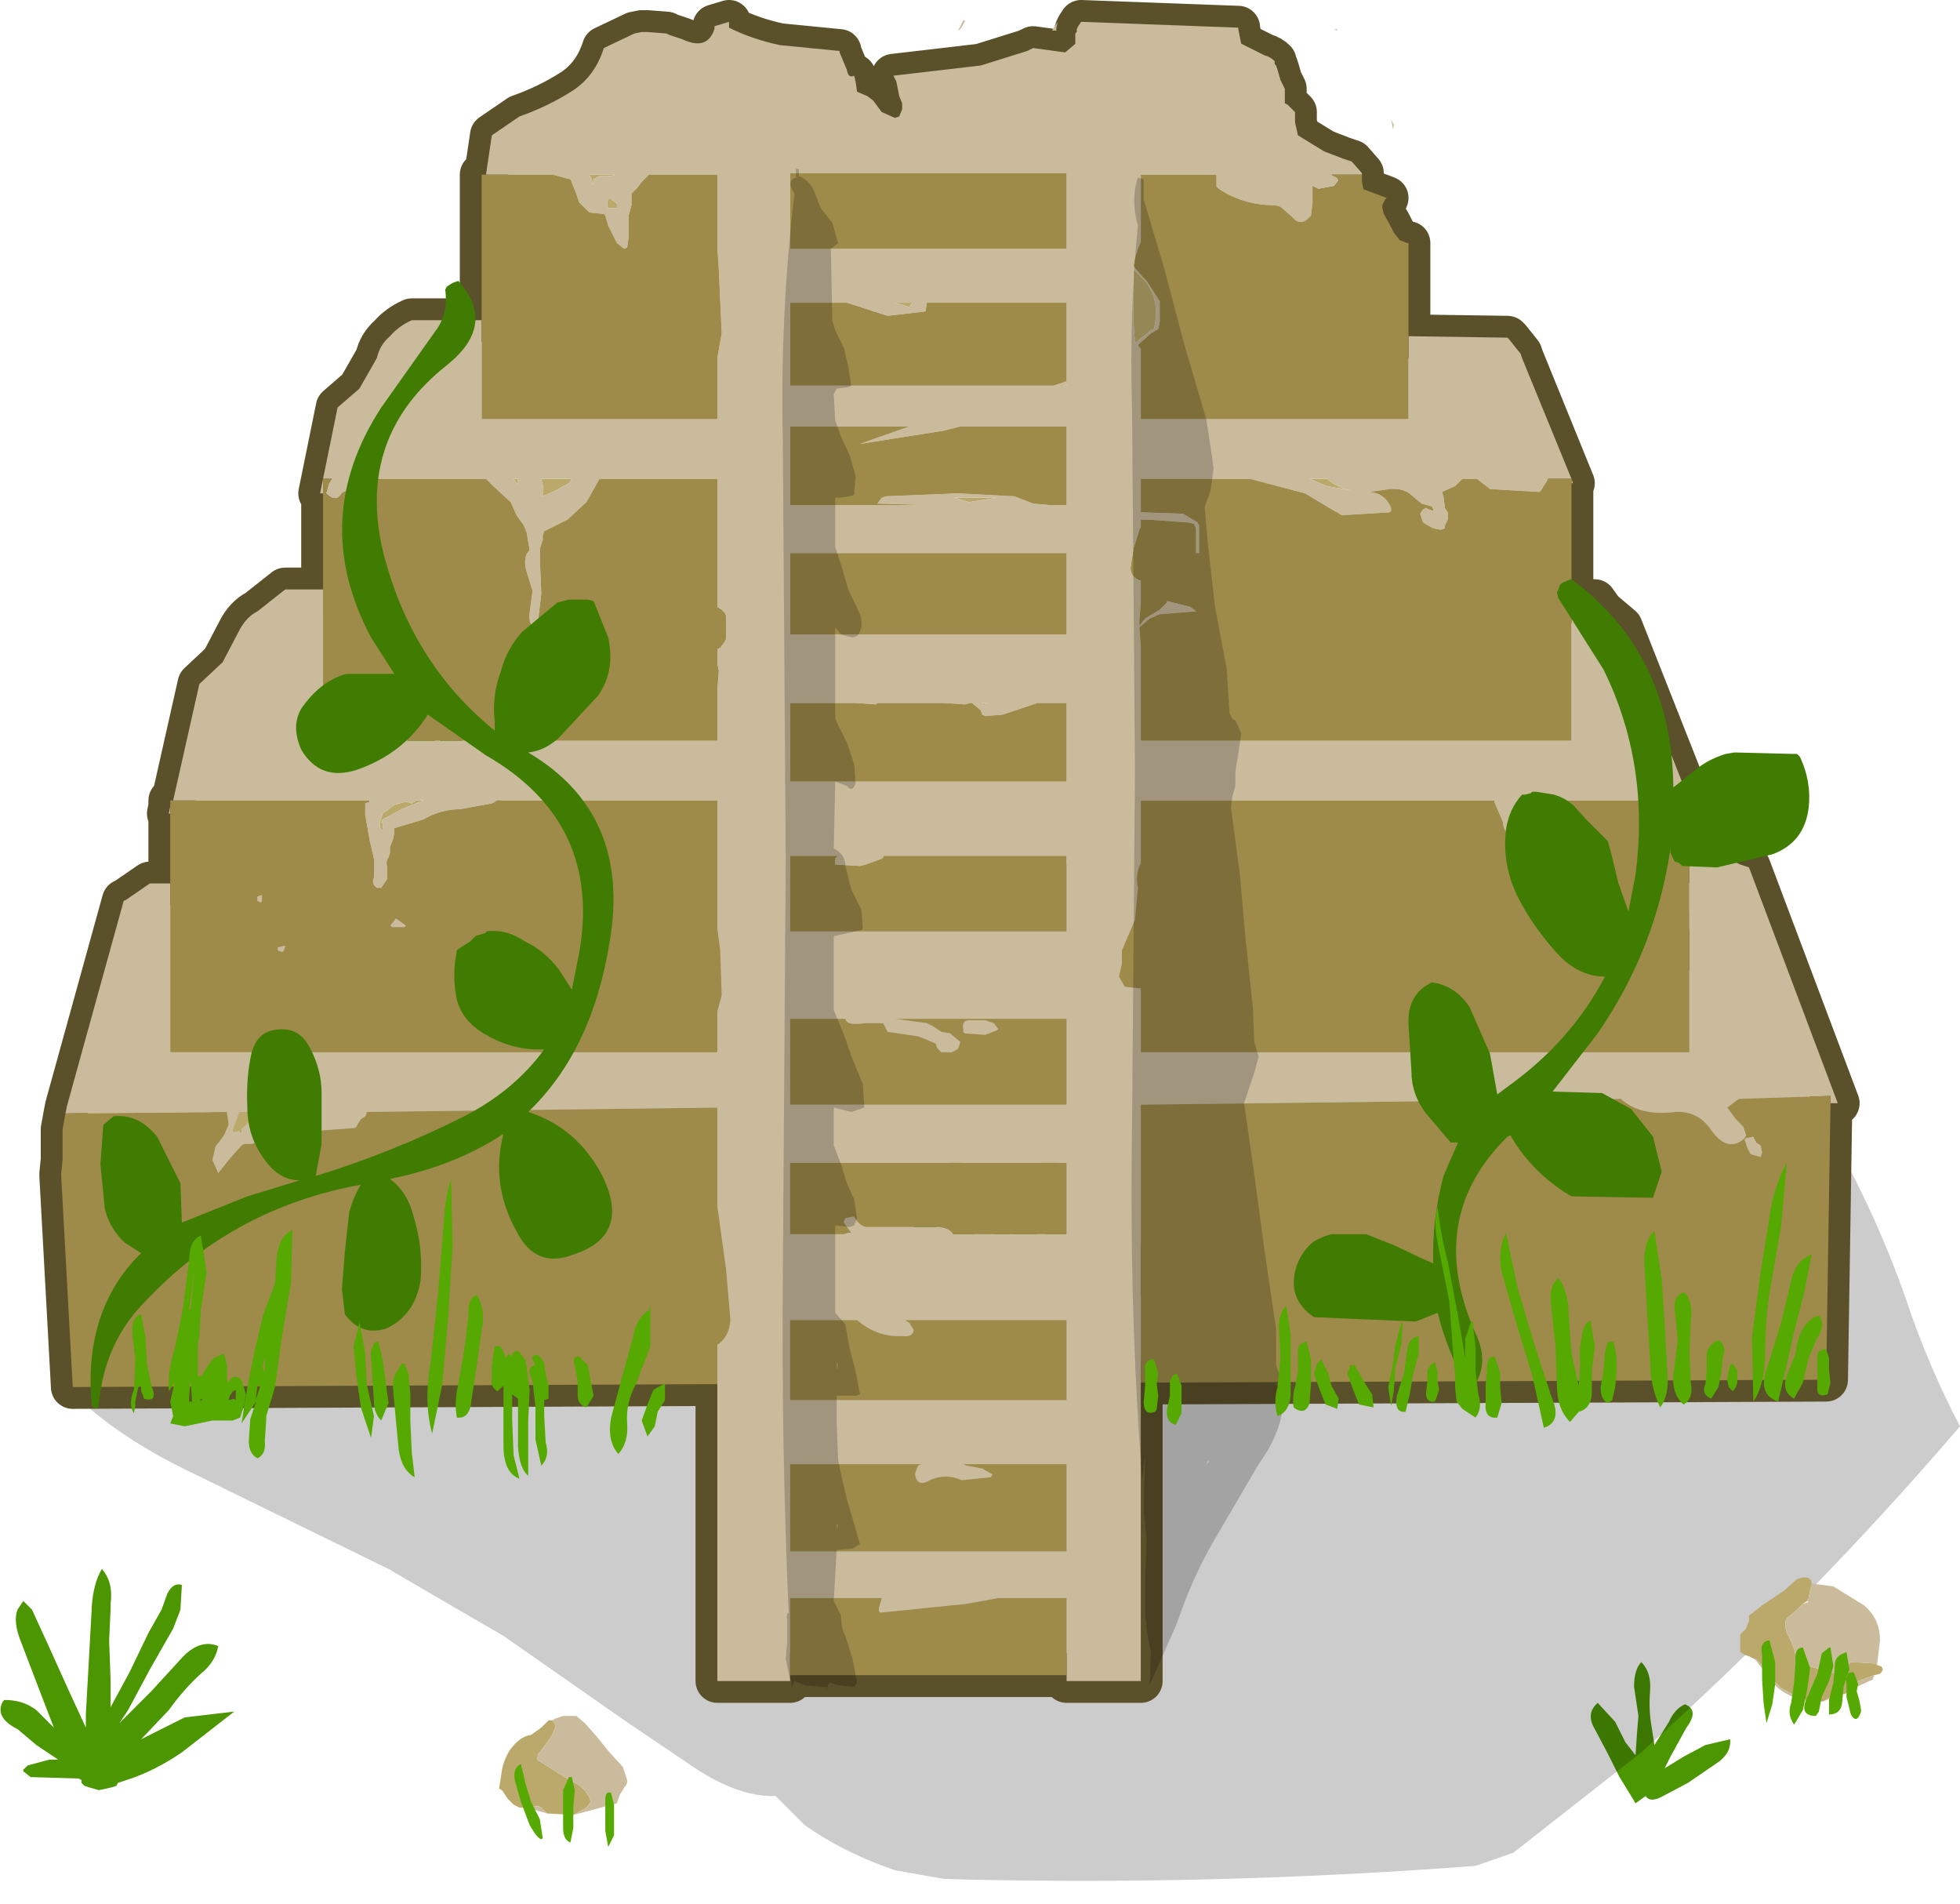 <?xml version="1.0" encoding="UTF-8" standalone="no"?>
<svg xmlns:xlink="http://www.w3.org/1999/xlink" height="65.4px" width="67.35px" xmlns="http://www.w3.org/2000/svg">
  <g transform="matrix(1.0, 0.0, 0.0, 1.0, 0.45, 1.4)">
    <path d="M64.0 0.0 L64.0 64.0 0.0 64.0 0.0 0.0 64.0 0.0" fill="#55a901" fill-opacity="0.0" fill-rule="evenodd" stroke="none"/>
    <path d="M55.7 28.2 Q55.75 27.6 56.05 27.45 L56.25 28.5 56.35 29.6 56.45 30.65 56.45 30.75 56.5 30.6 56.8 29.8 Q56.9 29.4 57.1 29.25 57.5 29.55 57.3 30.1 L56.95 31.0 56.95 31.05 57.25 30.8 58.0 30.2 Q58.4 29.85 58.95 29.85 L59.0 29.85 59.0 30.05 59.2 29.9 58.75 30.45 58.3 30.8 58.2 30.85 57.9 31.1 57.8 31.2 58.3 31.0 Q58.75 30.65 59.3 30.5 L59.9 30.4 Q60.6 30.6 59.6 31.0 59.05 31.2 58.55 31.55 L57.45 32.0 56.65 31.95 Q56.4 32.3 56.1 32.25 L56.1 32.0 55.85 31.95 55.55 31.6 55.2 30.95 55.1 30.8 55.0 30.45 54.8 30.2 Q54.65 29.9 55.0 29.85 L55.15 29.9 55.2 29.95 55.35 30.05 55.55 30.4 55.7 30.85 55.95 31.25 55.95 30.5 55.95 30.4 55.8 29.25 55.7 28.2 M14.65 19.25 Q15.15 19.9 15.15 20.95 L15.25 22.55 15.45 24.25 15.65 23.95 16.3 23.0 17.05 22.05 17.5 21.7 Q18.1 21.9 17.7 22.5 L17.2 23.3 17.1 23.5 17.5 23.3 17.65 23.35 17.7 23.45 17.75 23.5 17.85 23.7 17.6 24.05 17.05 24.55 16.65 24.85 16.35 24.85 16.3 24.9 15.85 25.45 16.45 25.3 16.65 25.3 16.85 25.35 16.95 25.45 17.05 25.6 17.1 25.65 Q17.0 26.1 16.55 26.15 L14.95 26.1 14.95 26.35 Q14.6 26.5 14.2 26.1 L13.95 25.6 13.75 25.6 12.25 25.15 Q11.8 24.9 12.15 24.65 L12.9 24.85 13.35 24.9 13.1 24.65 Q12.7 24.15 13.0 23.95 L13.05 23.95 13.6 24.65 14.0 25.05 13.85 24.75 13.35 23.55 12.6 22.35 Q12.05 21.65 12.5 21.25 L13.5 22.3 14.2 23.5 14.7 24.45 14.65 23.85 14.55 22.05 14.3 20.35 Q14.25 19.65 14.65 19.25 M35.9 38.65 L36.0 40.05 36.2 41.2 36.2 41.1 36.55 40.75 36.75 40.55 Q37.05 40.7 37.0 41.0 L36.95 41.55 36.95 41.65 37.0 41.6 Q37.05 41.5 37.2 41.5 L37.35 41.55 37.5 41.6 37.55 41.7 37.7 41.85 37.8 42.0 37.85 42.1 37.85 42.2 38.15 41.9 38.45 41.55 38.85 41.4 39.25 41.0 Q39.6 41.2 39.4 41.55 L39.1 42.15 39.35 42.0 39.5 42.1 39.6 42.15 39.65 42.25 39.65 42.45 39.65 42.6 39.65 42.8 39.6 43.0 39.55 43.05 39.45 43.1 39.35 43.15 39.2 43.1 39.1 43.0 39.0 43.1 38.9 43.1 38.8 43.1 38.65 43.05 38.2 43.0 38.15 42.8 37.7 42.9 37.35 42.85 37.3 42.8 37.2 42.65 37.0 42.5 36.95 42.4 36.8 42.55 36.55 42.5 36.4 42.25 36.4 42.0 36.3 42.15 36.3 42.2 36.25 42.2 36.2 42.4 35.85 42.25 35.6 43.0 35.35 42.9 35.3 42.7 35.2 42.55 35.15 42.5 Q34.95 42.4 34.8 42.65 L34.5 43.0 34.05 42.9 34.0 42.7 34.05 42.55 34.15 42.4 34.3 42.2 34.35 42.15 34.5 42.0 34.6 42.1 34.8 41.85 Q34.9 41.55 35.15 41.55 L35.4 41.8 35.5 41.5 35.5 41.25 35.45 39.75 35.35 38.25 Q35.3 37.6 35.6 37.35 35.95 37.9 35.9 38.65 M34.8 39.4 L34.75 39.8 34.6 40.3 34.4 40.8 34.15 41.2 34.3 41.05 34.5 40.8 34.85 40.55 35.15 40.4 Q35.4 40.8 34.95 41.3 L34.3 42.0 33.8 42.8 33.35 43.05 33.05 42.5 32.9 42.65 32.8 42.55 32.7 42.85 Q32.2 43.15 31.9 42.5 L31.45 41.6 30.95 40.75 Q30.55 40.2 31.0 39.85 L31.6 40.55 32.1 41.25 32.45 41.6 32.35 41.4 32.3 40.0 32.2 38.45 Q32.05 37.75 32.45 37.45 L32.65 38.85 32.85 40.2 33.15 41.55 33.2 41.95 33.75 40.85 34.25 40.05 34.8 39.4 M5.8 53.05 L5.75 53.9 5.5 54.55 4.7 55.95 3.95 57.35 3.65 57.8 4.75 56.7 5.85 55.5 Q6.45 54.9 7.05 55.15 6.95 55.7 6.45 56.1 5.85 56.65 5.35 57.35 L4.4 58.35 5.9 57.6 7.6 57.4 5.8 58.8 Q4.85 59.45 3.9 59.75 L3.6 59.85 3.55 59.95 3.4 60.0 2.95 60.1 2.6 60.0 2.45 59.95 2.35 59.85 2.35 59.75 2.25 59.7 0.6 59.65 0.35 59.45 0.35 59.4 0.5 59.25 1.25 59.05 1.55 59.05 0.8 58.55 0.15 58.0 Q-0.65 57.6 -0.35 57.05 L-0.3 57.0 Q0.35 57.0 0.8 57.35 L1.4 57.95 0.9 56.65 0.25 54.95 Q0.0 54.3 0.15 53.9 L0.35 53.6 0.65 53.9 1.2 55.1 1.9 56.65 2.5 57.95 2.5 57.5 2.6 55.7 2.7 53.9 2.7 53.85 Q2.75 53.0 3.05 52.5 3.45 52.95 3.35 53.7 L3.35 53.9 3.3 54.95 3.35 56.3 3.35 57.25 4.0 56.05 4.65 54.7 5.1 53.9 5.3 53.35 Q5.5 52.95 5.8 53.05 M54.8 58.85 L54.35 58.0 Q54.05 57.5 54.4 57.15 L54.45 57.1 55.05 57.75 55.4 58.45 55.75 58.9 55.8 58.15 55.85 57.55 55.7 56.55 Q55.7 55.95 55.95 55.7 56.3 56.05 56.25 56.7 56.2 57.35 56.3 57.9 L56.4 58.55 56.9 57.75 Q57.1 57.3 57.45 57.15 57.95 57.35 57.5 57.95 L56.95 58.95 56.75 59.35 57.4 58.95 58.15 58.55 59.0 58.35 Q59.05 58.85 58.5 59.2 L57.55 59.85 56.7 60.3 Q56.25 60.55 56.1 60.3 L55.75 60.55 55.6 60.3 55.2 59.65 54.8 58.85" fill="#4b9601" fill-rule="evenodd" stroke="none"/>
    <path d="M55.25 27.3 L55.75 27.3 55.9 27.35 59.1 32.2 Q60.85 34.75 62.4 37.45 64.0 40.25 65.05 43.25 65.8 45.5 66.9 47.6 61.8 53.55 55.95 58.8 L51.55 62.25 50.25 62.7 Q41.05 63.4 32.0 63.15 L30.3 62.85 Q28.55 62.25 27.2 61.3 L26.2 60.3 Q24.85 60.35 23.15 59.15 L21.15 57.8 19.0 56.3 16.85 54.8 15.3 53.9 12.9 52.5 6.15 49.2 Q3.65 48.0 2.15 46.55 L2.25 46.55 2.75 46.8 Q2.6 46.05 3.45 44.8 4.95 42.45 5.8 39.75 6.8 36.6 9.15 34.15 11.4 31.9 13.05 29.35 L52.35 27.55 55.25 27.3" fill="#000000" fill-opacity="0.2" fill-rule="evenodd" stroke="none"/>
    <path d="M45.3 4.6 L46.35 4.6 46.35 4.55 46.0 4.15 45.7 4.05 45.05 3.8 44.15 3.25 44.05 2.8 44.05 2.45 43.8 2.2 43.7 2.15 43.7 1.95 43.7 1.65 43.55 1.35 43.45 1.0 43.4 0.85 43.35 0.8 43.35 0.7 Q43.2 0.55 43.0 0.5 L42.6 0.3 42.2 0.1 42.15 -0.15 42.1 -0.4 42.1 -0.45 36.7 -0.65 36.6 -0.5 36.55 -0.4 36.55 -0.3 36.5 -0.25 36.5 -0.15 36.5 -0.05 36.5 0.1 36.45 0.15 36.15 0.4 35.05 0.25 34.85 0.35 33.25 0.85 30.25 1.2 30.35 1.4 30.45 1.9 30.55 2.15 30.55 2.35 30.45 2.6 30.3 2.65 29.85 2.45 29.55 2.05 29.35 1.9 29.0 1.75 28.95 1.4 28.9 1.2 Q28.7 1.3 28.65 1.0 L28.4 0.4 28.4 0.35 26.35 0.15 Q25.4 -0.05 24.6 -0.45 L24.6 -0.65 24.1 -0.5 24.1 -0.4 Q23.85 0.35 23.0 -0.05 L22.55 -0.2 22.45 -0.25 21.8 -0.3 21.6 -0.3 21.35 -0.25 20.3 0.25 Q20.0 1.2 19.25 1.7 18.4 2.25 17.4 2.6 L16.45 3.25 16.25 4.6 16.1 4.6 16.1 9.6 13.7 9.6 Q13.25 9.8 12.95 10.15 12.6 10.45 12.5 10.9 L11.9 11.95 11.15 12.6 10.55 15.55 10.65 15.55 10.65 18.85 9.35 18.85 8.4 19.6 Q8.0 19.8 7.75 20.3 L7.2 21.35 6.4 22.1 5.5 26.1 5.4 26.1 5.4 26.3 5.35 26.55 5.4 26.55 5.4 28.95 4.7 28.95 3.9 29.5 3.8 29.55 1.85 36.6 1.8 36.85 1.7 37.4 1.7 38.45 1.65 38.95 2.05 46.25 24.2 46.15 24.2 56.35 26.7 56.35 26.7 56.15 36.2 56.15 36.2 56.35 38.75 56.35 38.75 46.1 62.3 46.0 62.45 36.5 62.7 36.5 59.65 28.4 59.35 28.3 59.05 28.15 57.6 28.2 57.6 26.1 55.25 20.15 54.6 19.6 54.35 19.25 53.55 19.25 53.55 15.2 53.6 15.2 51.85 10.9 51.8 10.75 51.4 10.25 51.35 10.2 47.95 10.15 47.95 6.95 47.9 6.95 47.65 6.85 47.45 6.6 47.3 6.3 47.1 5.95 47.05 5.75 47.05 5.65 47.15 5.45 47.2 5.4 46.4 5.1 46.35 4.85 46.35 4.6" fill="none" stroke="#5a5029" stroke-linecap="round" stroke-linejoin="round" stroke-width="1.5"/>
    <path d="M44.55 15.05 L45.15 15.05 Q45.5 15.35 46.0 15.45 L45.15 15.3 44.55 15.05 M36.2 11.85 L36.1 11.85 36.2 11.8 36.2 11.85 M38.5 7.85 L38.85 8.2 Q39.45 8.9 39.2 9.9 L39.1 9.95 38.85 10.15 38.55 10.4 38.5 9.65 38.5 8.3 38.5 7.85 M30.9 9.0 L30.8 9.15 30.3 9.0 30.9 9.0 M20.75 5.75 L20.45 5.75 Q20.35 5.55 20.5 5.4 L20.75 5.6 20.75 5.75 M20.45 4.65 L20.35 4.65 20.15 4.65 19.95 4.75 19.95 4.85 19.9 4.95 19.9 4.8 19.8 4.6 20.7 4.6 20.5 4.65 20.45 4.65 M33.3 22.75 L33.5 22.75 33.35 22.8 33.3 22.75 M32.35 15.7 L32.45 15.7 33.8 15.7 32.85 15.85 32.35 15.7 M17.35 15.05 L17.35 15.2 17.3 15.2 17.2 15.05 17.35 15.05 M18.15 15.05 L19.2 15.05 19.1 15.2 18.65 15.45 18.2 15.65 18.2 15.6 18.2 15.5 18.2 15.4 18.2 15.35 18.2 15.25 18.15 15.05 M13.45 26.15 L13.55 26.15 13.7 26.2 13.85 26.1 14.1 26.1 13.35 26.4 12.8 26.7 12.7 26.75 12.65 26.85 12.7 26.9 12.7 27.0 12.7 27.1 12.65 27.1 12.6 27.0 12.6 26.9 12.6 26.85 12.7 26.55 13.1 26.25 13.45 26.15 M8.35 36.85 L8.2 37.0 8.1 37.15 7.95 37.3 7.85 37.4 7.85 37.55 7.75 37.45 Q7.45 37.6 7.6 37.25 L7.75 36.85 7.75 36.8 8.45 36.8 8.35 36.85 M18.55 57.7 L18.65 57.9 18.5 58.25 18.25 58.6 18.05 58.85 18.0 59.05 18.4 59.3 19.2 59.8 Q19.6 59.95 19.8 60.35 L19.85 60.5 19.7 60.7 19.25 60.95 19.2 60.95 18.35 60.9 18.15 60.7 18.05 60.65 17.85 60.65 17.65 60.7 17.4 60.7 17.2 60.6 17.05 60.45 17.0 60.4 16.8 60.1 16.7 60.05 16.8 59.4 Q16.85 59.1 17.05 58.75 17.4 58.25 17.8 58.2 L18.15 57.95 18.4 57.7 18.55 57.7 M59.85 55.6 L59.65 55.5 59.5 55.45 59.35 55.35 59.35 55.25 59.35 55.2 59.35 55.1 59.35 54.95 59.35 54.8 59.35 54.75 59.45 54.65 59.55 54.55 59.6 54.4 59.65 54.3 59.65 54.25 59.65 54.1 60.1 53.75 60.85 53.25 61.3 52.85 61.45 52.8 Q61.8 52.75 61.8 53.0 L61.7 53.5 61.65 53.6 61.5 53.7 61.3 53.9 60.95 54.2 60.9 54.3 60.9 54.5 60.95 54.7 61.1 55.0 61.2 55.25 61.25 55.45 61.3 55.7 61.75 55.85 62.65 56.1 62.85 56.3 63.0 55.85 63.15 55.7 64.0 55.75 64.05 55.8 64.2 55.85 64.25 55.95 64.2 56.05 64.15 56.1 63.95 56.15 63.4 56.35 63.35 56.4 63.25 56.5 63.15 56.6 63.05 56.7 62.95 56.8 62.85 56.8 62.8 56.8 62.6 56.8 62.2 57.05 61.95 57.05 61.9 57.05 Q61.4 57.0 60.7 56.55 L60.15 55.95 60.0 55.7 59.9 55.6 59.85 55.6" fill="#bba96c" fill-rule="evenodd" stroke="none"/>
    <path d="M16.25 4.6 L16.45 3.25 17.4 2.6 Q18.4 2.25 19.25 1.7 20.0 1.2 20.3 0.25 L21.35 -0.25 21.6 -0.3 21.8 -0.3 22.45 -0.25 22.55 -0.2 23.0 -0.05 Q23.85 0.35 24.1 -0.4 L24.1 -0.5 24.6 -0.65 24.6 -0.45 Q25.4 -0.05 26.35 0.15 L28.4 0.35 28.4 0.4 28.65 1.0 Q28.7 1.3 28.9 1.2 L28.95 1.4 29.0 1.75 29.35 1.9 29.55 2.05 29.85 2.45 30.3 2.65 30.45 2.6 30.55 2.35 30.55 2.15 30.45 1.9 30.35 1.4 30.25 1.2 33.25 0.85 34.85 0.35 35.05 0.25 36.15 0.4 36.45 0.15 36.5 0.1 36.5 -0.05 36.5 -0.15 36.5 -0.25 36.55 -0.3 36.55 -0.4 36.6 -0.5 36.7 -0.65 42.1 -0.45 42.1 -0.4 42.15 -0.15 42.2 0.1 42.6 0.3 43.0 0.5 Q43.2 0.55 43.35 0.7 L43.35 0.8 43.4 0.85 43.45 1.0 43.55 1.35 43.7 1.65 43.7 1.95 43.7 2.15 43.8 2.2 44.05 2.45 44.05 2.8 44.15 3.25 45.05 3.8 45.7 4.05 46.0 4.15 46.35 4.55 46.35 4.6 45.3 4.6 45.4 4.65 45.5 4.7 45.55 4.8 45.4 5.0 44.85 5.1 44.65 5.0 44.65 5.1 44.65 5.25 44.65 5.55 44.6 6.0 44.55 6.05 Q44.25 6.4 43.95 6.05 L43.55 5.7 43.35 5.65 Q42.3 5.65 41.45 5.1 L41.35 5.0 41.35 4.85 41.35 4.75 41.35 4.7 41.35 4.6 38.75 4.6 38.75 6.9 Q38.55 7.35 38.5 7.75 L38.85 8.15 38.95 8.25 39.4 8.95 39.4 9.65 39.35 9.9 39.1 10.05 38.65 10.45 38.75 10.6 38.75 13.0 47.95 13.0 47.95 10.15 51.35 10.2 51.4 10.25 51.8 10.75 51.85 10.9 53.55 15.05 52.75 15.05 52.5 15.45 52.45 15.5 50.75 15.4 50.3 15.05 49.8 15.05 49.55 15.3 49.1 15.5 49.15 15.65 49.2 16.05 49.3 16.2 49.3 16.3 49.3 16.45 49.2 16.65 49.2 16.75 49.05 16.8 48.8 16.75 48.45 16.55 48.4 16.4 48.35 16.25 48.45 16.1 48.55 16.05 48.65 16.1 48.8 16.15 48.8 16.1 48.75 16.0 48.4 15.9 48.1 15.65 Q47.8 15.35 47.3 15.4 L46.6 15.5 Q47.15 15.55 47.35 16.05 L47.35 16.15 47.3 16.2 45.65 16.3 45.5 16.2 45.4 16.15 44.4 15.55 42.5 15.05 38.75 15.05 38.75 16.2 40.2 16.25 40.7 16.55 40.75 16.65 40.75 16.7 40.75 16.9 40.75 17.05 40.75 17.15 40.75 17.25 40.75 17.35 40.75 17.45 40.75 17.6 40.65 17.6 40.65 17.5 40.65 17.3 40.65 17.15 40.65 17.05 40.65 17.0 40.65 16.85 40.65 16.75 40.6 16.65 40.6 16.6 40.4 16.55 39.0 16.45 38.75 16.45 38.75 16.7 38.7 16.8 38.5 17.45 38.4 18.1 Q38.4 18.45 38.75 18.55 L38.75 19.2 38.75 19.3 38.7 19.9 38.7 20.1 38.9 19.85 39.4 19.55 39.65 19.3 39.65 19.25 40.45 19.45 40.65 19.6 39.4 19.7 39.05 19.85 38.7 20.15 38.75 20.85 38.75 24.05 53.55 24.05 53.55 19.25 54.35 19.25 54.6 19.6 55.25 20.15 57.6 26.1 52.45 26.1 52.05 26.3 51.95 26.5 51.85 26.7 51.8 26.9 51.75 27.05 51.65 27.3 51.55 27.35 Q51.2 27.2 51.2 26.85 L50.9 26.15 50.9 26.1 38.75 26.1 38.75 28.25 Q38.55 28.65 38.65 29.1 L38.55 30.2 38.1 31.25 38.1 31.7 38.0 32.15 38.2 32.5 38.65 32.55 38.75 32.55 38.75 32.7 38.75 34.75 57.6 34.75 57.6 28.2 59.05 28.15 59.35 28.3 59.65 28.4 62.7 36.5 62.45 36.5 62.45 36.25 59.3 36.35 58.9 36.65 59.05 36.85 59.2 37.05 59.45 37.3 59.55 37.6 59.5 37.7 Q58.9 38.25 58.3 37.35 57.85 36.75 57.1 36.8 55.9 36.95 55.25 36.35 L38.75 36.55 38.75 46.1 38.75 56.35 36.2 56.35 36.2 56.15 36.2 53.5 33.85 53.5 32.75 53.7 29.8 54.0 29.75 53.95 29.75 53.85 29.85 53.5 26.7 53.5 26.7 56.15 26.7 56.35 24.2 56.35 24.2 46.15 24.2 44.8 Q24.6 44.55 24.65 43.95 L24.5 42.2 24.25 40.4 24.2 40.05 24.2 36.65 12.15 36.8 12.15 36.85 12.1 36.95 11.95 37.05 11.85 37.2 11.8 37.3 11.75 37.35 10.4 37.45 8.95 37.65 8.9 37.65 8.2 37.9 7.95 37.9 7.85 37.95 7.45 38.4 7.05 38.9 6.85 38.45 6.95 38.0 7.25 37.6 7.4 37.25 7.4 37.15 7.35 36.85 7.35 36.8 1.8 36.85 1.85 36.6 3.8 29.55 3.9 29.5 4.7 28.95 5.4 28.95 5.4 34.75 24.2 34.75 24.2 33.35 24.35 32.8 24.3 31.25 24.2 30.5 24.2 26.1 19.4 26.1 19.4 26.15 19.45 26.4 19.6 26.75 19.45 27.0 Q19.3 27.2 19.15 27.0 L19.0 26.5 18.9 26.1 16.65 26.1 16.45 26.2 15.35 26.4 Q14.7 26.4 14.1 26.75 L13.1 27.05 13.1 27.2 13.05 27.45 12.95 27.7 12.95 27.9 12.9 28.05 Q12.8 28.2 12.85 28.35 L12.85 28.8 12.65 29.1 12.5 29.1 Q12.3 28.95 12.4 28.75 L12.4 28.5 12.4 28.1 12.25 27.45 12.1 26.6 12.1 26.2 12.25 26.15 12.25 26.1 5.5 26.1 6.4 22.1 7.2 21.35 7.75 20.3 Q8.0 19.8 8.4 19.6 L9.35 18.85 10.65 18.85 10.65 24.05 24.2 24.05 24.2 22.3 24.25 21.65 24.2 21.4 24.2 20.9 24.3 20.85 24.45 20.65 24.5 20.55 24.5 20.45 24.5 20.35 24.5 20.25 24.5 20.2 24.5 20.1 24.5 19.9 24.5 19.8 24.5 19.75 24.45 19.65 24.35 19.55 24.2 19.45 24.2 15.05 20.15 15.05 19.7 15.85 19.05 16.45 18.25 16.85 18.2 17.0 18.2 17.05 18.2 17.15 18.15 17.3 18.1 17.45 18.1 17.8 18.15 19.0 18.0 20.25 Q17.7 20.1 17.75 19.65 L17.85 18.9 17.65 18.25 Q17.5 17.75 17.75 17.5 L17.65 16.9 17.55 16.65 17.3 16.3 17.1 15.85 16.5 15.3 16.25 15.05 11.9 15.05 11.7 15.3 11.3 15.55 Q11.1 15.9 10.75 15.55 L10.85 15.2 10.95 15.05 10.65 15.05 11.15 12.6 11.9 11.95 12.5 10.9 Q12.6 10.45 12.95 10.15 13.25 9.8 13.7 9.6 L16.1 9.6 16.1 13.0 24.2 13.0 24.2 10.9 24.35 10.05 24.3 8.95 24.25 7.85 24.2 7.1 24.2 4.6 21.85 4.6 21.6 4.85 21.45 5.05 21.25 5.25 21.25 5.35 21.25 5.65 21.15 6.0 21.15 6.3 21.15 6.75 21.1 7.1 21.0 7.15 20.75 6.95 20.65 6.75 20.45 6.35 20.35 6.0 20.3 5.95 19.8 5.9 19.45 5.55 19.35 5.25 19.15 4.75 19.1 4.75 18.55 4.6 16.25 4.6 M47.35 2.7 L47.45 2.9 47.4 3.05 47.4 2.95 47.35 2.7 M45.5 -0.4 L45.5 -0.35 45.4 -0.4 45.5 -0.4 M35.7 -0.35 L35.9 -0.65 35.85 -0.45 35.85 -0.35 35.7 -0.35 M32.5 -0.4 L32.65 -0.7 32.7 -0.7 32.7 -0.65 32.55 -0.4 32.45 -0.35 32.5 -0.4 M44.55 15.05 L45.15 15.3 46.0 15.45 Q45.5 15.35 45.15 15.05 L44.55 15.05 M53.55 15.2 L53.55 15.05 53.6 15.2 53.55 15.2 M59.9 37.85 L60.05 37.95 60.1 38.2 60.05 38.35 59.7 38.25 59.6 38.05 59.5 37.75 59.55 37.7 59.8 37.65 59.85 37.75 59.9 37.85 M31.35 9.3 L30.05 9.45 28.65 9.0 26.7 9.0 26.7 11.85 35.75 11.85 36.2 11.7 36.2 9.0 31.4 9.0 31.35 9.3 M30.9 9.0 L30.3 9.0 30.8 9.15 30.9 9.0 M38.5 7.85 L38.5 8.3 38.5 9.65 38.55 10.4 38.85 10.15 39.1 9.95 39.2 9.9 Q39.45 8.9 38.85 8.2 L38.5 7.85 M36.2 11.85 L36.2 11.8 36.1 11.85 36.2 11.85 M36.2 4.55 L26.7 4.55 26.7 7.15 36.2 7.15 36.2 4.55 M20.45 4.65 L20.5 4.65 20.7 4.6 19.8 4.6 19.9 4.8 19.9 4.95 19.95 4.85 19.95 4.75 20.15 4.65 20.35 4.65 20.45 4.65 M20.75 5.75 L20.75 5.6 20.5 5.4 Q20.35 5.55 20.45 5.75 L20.75 5.75 M26.7 15.95 L31.45 15.95 29.7 15.9 29.85 15.7 30.0 15.65 32.45 15.55 32.5 15.55 34.4 15.65 35.05 15.9 35.6 15.95 36.2 15.95 36.2 13.25 32.55 13.25 31.95 13.4 29.1 13.85 30.8 13.25 26.7 13.25 26.7 15.95 M26.7 22.75 L26.7 25.45 36.2 25.45 36.2 22.75 35.2 22.75 34.0 23.15 33.4 23.2 33.3 23.15 33.25 23.0 32.95 22.75 32.9 22.75 32.7 22.8 32.0 22.75 29.7 22.75 29.65 22.8 28.95 22.75 26.7 22.75 M26.7 20.4 L36.2 20.4 36.2 17.6 33.9 17.6 33.8 17.6 26.7 17.6 26.7 20.4 M32.35 15.7 L32.85 15.85 33.8 15.7 32.45 15.7 32.35 15.7 M33.3 22.75 L33.35 22.8 33.5 22.75 33.3 22.75 M18.15 15.05 L18.2 15.25 18.2 15.35 18.2 15.4 18.2 15.5 18.2 15.6 18.2 15.65 18.65 15.45 19.1 15.2 19.2 15.05 18.15 15.05 M17.35 15.05 L17.2 15.05 17.3 15.2 17.35 15.2 17.35 15.05 M10.65 15.55 L10.55 15.55 10.65 15.05 10.65 15.55 M13.45 26.15 L13.1 26.25 12.7 26.55 12.6 26.85 12.6 26.9 12.6 27.0 12.65 27.1 12.7 27.1 12.7 27.0 12.7 26.9 12.65 26.85 12.7 26.75 12.8 26.7 13.35 26.4 14.1 26.1 13.85 26.1 13.7 26.2 13.55 26.15 13.45 26.15 M13.5 30.4 L13.45 30.45 13.05 30.45 Q12.9 30.4 13.05 30.3 L13.15 30.15 13.5 30.4 M17.05 31.95 L17.15 32.3 17.1 32.5 16.8 32.45 16.55 32.25 16.4 31.85 16.4 31.65 16.55 31.6 16.55 31.55 16.75 31.65 16.9 31.75 17.05 31.95 M5.4 26.3 L5.4 26.55 5.35 26.55 5.4 26.3 M8.55 29.35 L8.55 29.55 8.5 29.6 8.4 29.55 8.4 29.4 8.55 29.35 M9.3 31.1 L9.35 31.1 9.3 31.25 9.25 31.3 9.1 31.25 9.1 31.15 9.3 31.1 M8.35 36.85 L8.45 36.8 7.75 36.8 7.75 36.85 7.6 37.25 Q7.45 37.6 7.75 37.45 L7.85 37.55 7.85 37.4 7.95 37.3 8.1 37.15 8.2 37.0 8.35 36.85 M36.2 28.0 L29.9 28.0 29.9 28.05 29.85 28.1 29.3 28.3 29.1 28.35 28.25 28.3 28.25 28.25 28.25 28.15 28.25 28.1 28.35 28.0 26.7 28.0 26.7 30.6 36.2 30.6 36.2 28.0 M33.8 34.0 L33.4 34.15 32.7 34.1 32.65 34.05 32.65 33.95 Q32.6 33.65 32.85 33.65 L33.4 33.65 33.7 33.75 33.85 33.95 33.8 34.0 M31.6 33.85 L31.9 34.05 32.2 34.1 32.55 34.4 32.5 34.55 32.45 34.65 32.35 34.7 32.25 34.75 31.9 34.75 31.8 34.65 31.75 34.6 31.7 34.45 31.35 34.3 31.1 34.2 30.05 34.05 30.0 33.95 29.95 33.85 29.9 33.75 29.25 33.75 Q28.65 33.85 28.6 33.6 L26.7 33.6 26.7 36.55 36.2 36.55 36.2 33.6 30.3 33.6 31.4 33.75 31.6 33.85 M28.7 40.95 L28.8 40.95 28.55 40.6 28.55 40.55 28.6 40.45 28.85 40.4 28.9 40.4 Q29.1 40.75 29.35 40.75 L31.8 40.75 Q32.2 40.8 32.3 41.0 L36.2 41.0 36.2 38.55 26.7 38.55 26.7 41.0 28.55 41.0 28.7 40.95 M26.7 46.7 L36.2 46.7 36.2 43.95 30.65 43.95 30.8 44.05 30.95 44.3 Q30.9 44.55 30.55 44.5 L30.4 44.5 Q29.65 44.5 29.0 43.95 L26.7 43.95 26.7 46.7 M31.2 48.9 L26.7 48.9 26.7 51.9 36.2 51.9 36.2 48.9 32.65 48.9 32.75 48.95 33.3 49.05 33.65 49.25 33.6 49.35 32.6 49.45 Q32.05 49.2 31.5 49.45 31.1 49.7 31.0 49.3 L31.0 49.2 31.1 48.95 31.2 48.9 M18.55 57.7 L18.6 57.65 18.9 57.55 19.35 57.55 19.65 57.8 20.05 58.25 20.45 58.75 20.95 59.3 21.1 59.75 21.1 59.85 21.05 59.95 21.0 60.0 20.95 60.1 20.85 60.25 20.8 60.4 20.75 60.55 19.25 60.95 19.7 60.7 19.85 60.5 19.8 60.35 Q19.6 59.95 19.2 59.8 L18.4 59.3 18.0 59.05 18.05 58.85 18.25 58.6 18.5 58.25 18.65 57.9 18.55 57.7 M18.35 60.9 L17.65 60.7 17.85 60.65 18.05 60.65 18.15 60.7 18.35 60.9 M61.8 53.0 L62.55 53.1 63.6 53.75 Q64.15 54.2 64.15 54.95 L64.05 55.8 64.0 55.75 63.15 55.7 63.0 55.85 62.85 56.3 62.65 56.1 61.75 55.85 61.3 55.7 61.25 55.45 61.2 55.25 61.1 55.0 60.95 54.7 60.9 54.5 60.9 54.3 60.95 54.2 61.3 53.9 61.5 53.7 61.65 53.65 61.7 53.65 61.65 53.6 61.7 53.5 61.8 53.0 M63.95 56.15 L63.9 56.3 63.35 56.55 63.05 56.7 63.15 56.6 63.25 56.5 63.35 56.4 63.4 56.35 63.95 56.15 M62.85 56.8 L62.2 57.05 62.6 56.8 62.8 56.8 62.85 56.8 M61.9 57.05 Q61.2 57.05 60.6 56.55 L59.85 55.6 59.9 55.6 60.0 55.7 60.15 55.95 60.7 56.55 Q61.4 57.0 61.9 57.05" fill="#c9bb9c" fill-rule="evenodd" stroke="none"/>
    <path d="M16.25 4.6 L18.55 4.6 19.1 4.75 19.15 4.75 19.35 5.25 19.45 5.55 19.8 5.9 20.3 5.95 20.35 6.0 20.45 6.35 20.65 6.75 20.75 6.95 21.0 7.15 21.1 7.1 21.15 6.75 21.15 6.3 21.15 6.0 21.25 5.65 21.25 5.35 21.25 5.25 21.45 5.05 21.6 4.85 21.85 4.6 24.2 4.6 24.2 7.1 24.25 7.85 24.3 8.95 24.35 10.05 24.2 10.9 24.2 13.0 16.1 13.0 16.1 9.6 16.1 4.6 16.25 4.6 M10.65 15.05 L10.95 15.05 10.85 15.2 10.75 15.55 Q11.1 15.9 11.3 15.55 L11.7 15.3 11.9 15.05 16.25 15.05 16.5 15.3 17.1 15.85 17.3 16.3 17.55 16.65 17.65 16.9 17.75 17.5 Q17.5 17.75 17.65 18.25 L17.85 18.9 17.75 19.65 Q17.7 20.1 18.0 20.25 L18.15 19.0 18.1 17.8 18.1 17.45 18.15 17.3 18.2 17.15 18.2 17.05 18.2 17.0 18.25 16.85 19.05 16.45 19.7 15.85 20.15 15.05 24.2 15.05 24.2 19.45 24.35 19.55 24.45 19.65 24.5 19.75 24.5 19.8 24.5 19.9 24.5 20.1 24.5 20.2 24.5 20.25 24.5 20.35 24.5 20.45 24.5 20.55 24.45 20.65 24.3 20.85 24.2 20.9 24.2 21.4 24.25 21.65 24.2 22.3 24.2 24.05 10.65 24.05 10.65 18.85 10.65 15.55 10.65 15.05 M5.5 26.1 L12.25 26.1 12.25 26.15 12.1 26.2 12.1 26.6 12.25 27.45 12.4 28.1 12.4 28.5 12.4 28.75 Q12.3 28.95 12.5 29.1 L12.65 29.1 12.85 28.8 12.85 28.35 Q12.8 28.2 12.9 28.05 L12.95 27.9 12.95 27.7 13.05 27.45 13.1 27.2 13.1 27.05 14.1 26.75 Q14.7 26.4 15.35 26.4 L16.45 26.2 16.65 26.1 18.9 26.1 19.0 26.5 19.15 27.0 Q19.3 27.2 19.45 27.0 L19.6 26.75 19.45 26.4 19.4 26.15 19.4 26.1 24.2 26.1 24.2 30.5 24.3 31.25 24.35 32.8 24.2 33.35 24.2 34.75 5.4 34.75 5.4 28.95 5.4 26.55 5.4 26.3 5.4 26.1 5.5 26.1 M1.8 36.85 L7.35 36.8 7.35 36.85 7.4 37.15 7.4 37.25 7.25 37.6 6.95 38.0 6.85 38.45 7.05 38.9 7.45 38.4 7.85 37.95 7.95 37.9 8.2 37.9 8.9 37.65 8.95 37.65 10.4 37.45 11.75 37.35 11.8 37.3 11.85 37.2 11.95 37.05 12.1 36.95 12.15 36.85 12.15 36.8 24.2 36.65 24.2 40.05 24.25 40.4 24.5 42.2 24.65 43.95 Q24.6 44.55 24.2 44.8 L24.2 46.15 2.05 46.25 1.65 38.95 1.7 38.45 1.7 37.4 1.8 36.85 M26.7 56.15 L26.7 53.5 29.85 53.5 29.75 53.85 29.75 53.95 29.8 54.0 32.75 53.7 33.85 53.5 36.2 53.5 36.2 56.15 26.7 56.15 M38.75 46.1 L38.75 36.55 55.25 36.35 Q55.9 36.95 57.1 36.8 57.85 36.75 58.3 37.35 58.9 38.25 59.5 37.7 L59.55 37.6 59.45 37.3 59.2 37.05 59.05 36.85 58.9 36.65 59.3 36.35 62.45 36.25 62.45 36.5 62.3 46.0 38.75 46.1 M57.6 28.2 L57.6 34.75 38.75 34.75 38.75 32.7 38.75 32.55 38.65 32.55 38.2 32.5 38.0 32.15 38.1 31.7 38.1 31.25 38.55 30.2 38.65 29.1 Q38.55 28.65 38.75 28.25 L38.75 26.1 50.9 26.1 50.9 26.15 51.2 26.85 Q51.2 27.2 51.55 27.35 L51.65 27.3 51.75 27.05 51.8 26.9 51.85 26.7 51.95 26.5 52.05 26.3 52.45 26.1 57.6 26.1 57.6 28.2 M53.55 19.25 L53.55 24.05 38.75 24.05 38.75 20.85 38.7 20.15 39.05 19.85 39.4 19.7 40.65 19.6 40.45 19.45 39.65 19.25 39.65 19.3 39.4 19.55 38.9 19.85 38.7 20.1 38.7 19.9 38.75 19.3 38.75 19.2 38.75 18.55 Q38.4 18.45 38.4 18.1 L38.5 17.45 38.7 16.8 38.75 16.7 38.75 16.45 39.0 16.45 40.4 16.55 40.6 16.6 40.6 16.65 40.65 16.75 40.65 16.85 40.65 17.0 40.65 17.05 40.65 17.15 40.65 17.3 40.65 17.5 40.65 17.6 40.75 17.6 40.75 17.45 40.75 17.35 40.75 17.25 40.75 17.15 40.75 17.05 40.75 16.9 40.75 16.7 40.75 16.65 40.7 16.55 40.2 16.25 38.75 16.2 38.75 15.05 42.5 15.05 44.4 15.55 45.4 16.15 45.5 16.2 45.65 16.3 47.3 16.2 47.35 16.15 47.35 16.05 Q47.15 15.55 46.6 15.5 L47.3 15.4 Q47.8 15.35 48.1 15.65 L48.4 15.9 48.75 16.0 48.8 16.1 48.8 16.15 48.65 16.1 48.55 16.05 48.45 16.1 48.35 16.25 48.4 16.4 48.45 16.55 48.8 16.75 49.05 16.8 49.2 16.75 49.2 16.65 49.3 16.45 49.3 16.3 49.3 16.2 49.2 16.05 49.15 15.65 49.1 15.5 49.55 15.3 49.8 15.05 50.3 15.05 50.75 15.4 52.45 15.5 52.5 15.45 52.75 15.05 53.55 15.05 53.55 15.2 53.55 19.25 M47.95 10.15 L47.95 13.0 38.75 13.0 38.75 10.6 38.65 10.45 39.1 10.05 39.35 9.9 39.4 9.65 39.4 8.95 38.95 8.25 38.85 8.15 38.5 7.75 Q38.55 7.35 38.75 6.9 L38.75 4.6 41.35 4.6 41.35 4.7 41.35 4.75 41.35 4.85 41.35 5.0 41.45 5.1 Q42.3 5.65 43.35 5.65 L43.55 5.7 43.95 6.05 Q44.25 6.4 44.55 6.05 L44.6 6.0 44.65 5.55 44.65 5.25 44.65 5.1 44.65 5.0 44.85 5.1 45.4 5.0 45.55 4.8 45.5 4.7 45.4 4.65 45.3 4.6 46.35 4.6 46.35 4.85 46.4 5.1 47.2 5.4 47.15 5.45 47.05 5.65 47.05 5.75 47.1 5.95 47.3 6.3 47.45 6.6 47.65 6.85 47.9 6.95 47.95 6.95 47.95 10.15 M59.9 37.85 L59.85 37.75 59.8 37.65 59.55 37.7 59.5 37.75 59.6 38.05 59.7 38.25 60.05 38.35 60.1 38.2 60.05 37.95 59.9 37.85 M31.35 9.3 L31.4 9.0 36.2 9.0 36.2 11.7 35.75 11.85 26.7 11.85 26.7 9.0 28.65 9.0 30.05 9.45 31.35 9.3 M36.2 4.55 L36.2 7.15 26.7 7.15 26.7 4.55 36.2 4.55 M26.7 20.4 L26.7 17.6 33.8 17.6 33.9 17.6 36.2 17.6 36.2 20.4 26.7 20.4 M26.7 22.75 L28.95 22.75 29.65 22.8 29.7 22.75 32.0 22.75 32.7 22.8 32.9 22.75 32.95 22.75 33.25 23.0 33.3 23.15 33.4 23.2 34.0 23.15 35.2 22.75 36.2 22.75 36.2 25.45 26.7 25.45 26.7 22.75 M26.7 15.95 L26.7 13.25 30.8 13.25 29.1 13.85 31.95 13.4 32.55 13.25 36.2 13.25 36.2 15.95 35.6 15.95 35.05 15.9 34.4 15.65 32.5 15.55 32.45 15.55 30.0 15.65 29.85 15.7 29.7 15.9 31.45 15.95 26.7 15.95 M17.05 31.95 L16.9 31.75 16.75 31.65 16.55 31.55 16.55 31.6 16.4 31.65 16.4 31.85 16.55 32.25 16.8 32.45 17.1 32.5 17.15 32.3 17.05 31.95 M13.5 30.4 L13.15 30.15 13.05 30.3 Q12.9 30.4 13.05 30.45 L13.45 30.45 13.5 30.4 M9.3 31.1 L9.1 31.15 9.1 31.25 9.25 31.3 9.3 31.25 9.35 31.1 9.3 31.1 M8.55 29.35 L8.4 29.4 8.4 29.55 8.5 29.6 8.55 29.55 8.55 29.35 M31.2 48.9 L31.1 48.95 31.0 49.2 31.0 49.3 Q31.1 49.7 31.5 49.45 32.05 49.2 32.6 49.45 L33.6 49.35 33.65 49.25 33.3 49.05 32.75 48.95 32.65 48.9 36.2 48.9 36.2 51.9 26.7 51.9 26.7 48.9 31.2 48.9 M26.7 46.7 L26.7 43.95 29.0 43.95 Q29.65 44.5 30.4 44.5 L30.55 44.5 Q30.9 44.55 30.95 44.3 L30.8 44.05 30.65 43.95 36.2 43.95 36.2 46.7 26.7 46.7 M28.7 40.95 L28.55 41.0 26.7 41.0 26.7 38.55 36.2 38.55 36.2 41.0 32.3 41.0 Q32.2 40.8 31.8 40.75 L29.35 40.75 Q29.1 40.75 28.9 40.4 L28.85 40.4 28.6 40.45 28.55 40.55 28.55 40.6 28.8 40.95 28.7 40.95 M31.6 33.85 L31.4 33.75 30.3 33.6 36.2 33.6 36.2 36.55 26.7 36.55 26.7 33.6 28.6 33.6 Q28.65 33.85 29.25 33.75 L29.9 33.75 29.95 33.85 30.0 33.95 30.05 34.05 31.1 34.2 31.35 34.3 31.7 34.45 31.75 34.6 31.8 34.65 31.9 34.75 32.25 34.75 32.35 34.7 32.45 34.65 32.5 34.55 32.55 34.4 32.2 34.1 31.9 34.05 31.6 33.85 M33.8 34.0 L33.85 33.95 33.7 33.75 33.4 33.65 32.85 33.65 Q32.6 33.65 32.65 33.95 L32.65 34.05 32.7 34.1 33.4 34.15 33.8 34.0 M36.2 28.0 L36.2 30.6 26.7 30.6 26.7 28.0 28.35 28.0 28.25 28.1 28.25 28.15 28.25 28.25 28.25 28.3 29.1 28.35 29.3 28.3 29.85 28.1 29.9 28.05 29.9 28.0 36.2 28.0" fill="#9e8b49" fill-rule="evenodd" stroke="none"/>
    <path d="M41.2 14.3 L41.25 14.7 41.15 15.45 40.95 16.0 40.95 16.05 41.05 17.25 41.3 19.45 41.7 21.55 41.8 23.1 41.9 23.3 42.0 23.35 42.1 23.55 42.2 23.8 42.1 24.5 42.0 25.1 42.0 25.6 41.9 25.95 41.85 26.3 41.85 26.35 42.15 28.6 42.35 30.85 42.6 33.2 42.65 34.4 42.8 34.9 42.65 35.45 42.45 36.05 42.3 36.5 42.65 38.95 43.0 41.55 43.4 44.25 43.4 45.45 43.45 45.65 43.5 45.8 43.6 46.0 43.55 46.05 43.35 46.15 43.45 46.2 43.5 46.25 43.6 46.1 Q43.85 47.45 42.8 48.9 L41.25 51.55 Q40.5 52.85 40.0 54.35 L39.05 56.5 39.1 55.35 Q38.85 54.35 38.9 53.0 L38.95 51.5 38.85 50.4 38.9 48.65 38.9 48.55 38.8 49.45 Q38.35 43.65 38.45 37.3 L38.55 25.05 38.45 12.65 Q38.35 9.35 38.65 6.35 38.4 5.45 38.65 4.7 L38.8 4.75 38.85 4.75 38.85 4.8 38.85 4.95 38.85 5.0 38.85 5.45 39.55 7.8 40.25 10.45 41.0 13.0 41.2 14.3 M41.0 48.9 L41.1 48.8 41.05 48.8 41.0 48.9 M27.5 5.1 L27.75 5.75 28.15 6.25 28.35 6.95 28.1 7.15 28.15 9.6 28.25 9.95 28.55 10.55 28.7 11.2 28.8 11.85 28.7 11.9 28.3 11.95 28.2 12.15 28.25 13.05 28.45 13.6 28.75 14.25 28.95 14.95 28.9 15.6 28.75 15.65 28.35 15.7 28.25 15.7 28.25 17.4 28.45 18.0 28.7 18.85 29.1 19.7 Q29.25 20.15 29.0 20.45 L28.85 20.5 28.45 20.4 28.25 20.15 28.25 23.25 28.3 23.4 28.65 24.1 28.9 24.85 28.95 25.5 Q28.85 25.85 28.65 25.6 L28.25 25.45 28.2 27.75 Q28.6 27.95 28.6 28.35 L28.8 29.15 29.15 29.85 29.2 30.5 29.15 30.55 28.25 30.75 28.2 30.75 28.2 33.3 28.55 34.15 28.85 35.0 29.2 35.85 29.25 36.65 28.8 36.8 28.2 36.65 28.2 37.95 28.45 38.6 28.65 39.25 28.9 39.8 29.0 40.45 28.9 40.7 28.75 40.75 28.25 40.7 28.25 43.7 28.6 44.1 28.75 44.95 28.95 45.7 29.1 46.5 28.95 46.55 28.35 46.55 28.3 46.55 28.3 47.5 28.35 48.75 28.45 49.25 28.65 50.1 28.9 50.95 29.1 51.65 28.85 51.8 28.3 51.85 28.2 53.6 28.45 54.1 Q28.45 54.55 28.6 54.8 L28.85 55.6 29.0 56.4 28.9 56.55 28.4 56.5 28.2 56.45 28.05 56.4 28.0 56.5 27.95 56.65 27.95 56.55 27.8 56.55 27.2 56.5 27.1 56.45 26.85 56.35 26.75 56.6 26.75 56.3 26.7 56.3 26.55 55.6 26.6 55.0 26.6 54.6 26.6 54.25 Q26.55 54.05 26.65 54.0 26.4 48.3 26.45 42.45 L26.55 28.1 26.45 13.8 Q26.35 9.45 26.85 5.25 26.55 4.8 26.9 4.7 L26.9 4.4 27.0 4.4 27.0 4.65 Q27.3 4.75 27.5 5.1 M28.35 45.5 L28.3 45.4 28.3 45.65 28.35 45.5 M28.35 51.0 L28.3 50.95 28.3 51.15 28.35 51.0" fill="#000000" fill-opacity="0.2" fill-rule="evenodd" stroke="none"/>
    <path d="M61.4 24.6 Q61.8 25.45 61.7 26.35 61.55 27.55 60.45 27.95 L58.55 28.4 57.35 28.35 57.25 28.25 57.1 28.2 57.05 28.1 57.0 28.0 56.95 27.9 56.95 27.75 Q56.45 31.2 54.45 34.1 L52.9 36.1 54.6 36.15 55.6 36.7 56.35 37.65 56.65 38.85 56.35 39.75 53.55 39.7 Q52.35 39.0 51.6 37.85 L51.45 37.6 51.35 37.65 Q48.5 40.45 50.25 44.4 50.8 45.55 50.05 46.4 49.3 45.1 48.95 43.7 L48.2 44.0 44.7 43.85 Q43.75 43.2 44.1 42.1 44.3 41.55 44.7 41.25 45.05 41.05 45.3 41.0 L46.5 41.0 47.5 41.4 48.45 41.85 48.8 42.0 Q48.75 40.55 49.15 39.0 L49.65 37.85 49.6 37.85 49.4 37.85 48.55 36.85 Q48.05 36.2 48.05 35.4 L47.95 33.8 Q47.9 32.75 48.75 32.35 49.55 32.45 50.05 33.2 L50.75 34.8 51.0 36.2 51.4 35.9 Q53.55 34.35 54.7 32.15 53.85 32.15 53.15 31.45 52.3 30.55 51.75 29.5 51.15 28.35 51.3 27.1 51.4 26.4 51.85 25.9 L51.95 25.9 52.15 25.85 52.2 25.8 52.35 25.8 52.95 25.9 Q53.3 26.0 53.6 26.25 L54.1 26.8 54.65 27.35 54.8 27.5 54.95 28.05 55.15 28.9 55.5 29.9 55.5 29.95 55.75 28.65 Q56.25 24.85 54.65 21.6 L53.1 19.15 53.05 18.95 53.1 18.85 53.15 18.7 Q53.25 18.6 53.3 18.6 L53.4 18.55 53.55 18.5 Q57.0 21.05 57.05 25.65 L57.75 25.1 Q58.2 24.7 58.85 24.5 L59.15 24.45 61.15 24.5 61.3 24.5 61.4 24.6 M14.9 11.15 Q11.8 13.6 12.7 17.5 13.65 21.35 16.55 23.7 L16.55 23.4 Q16.45 22.5 16.75 21.7 16.95 20.9 17.5 20.3 L18.7 19.3 19.1 19.2 19.75 19.2 19.95 19.25 20.45 20.5 Q20.7 21.65 20.1 22.5 L18.75 23.95 Q18.25 24.4 17.7 24.45 21.25 26.55 20.5 30.95 19.9 34.7 17.7 36.8 19.4 37.35 20.25 39.0 21.25 41.05 19.25 41.7 17.95 42.2 17.3 40.9 16.4 39.3 16.85 37.55 15.2 38.65 12.95 39.1 13.55 39.55 13.75 40.35 14.1 41.45 14.0 42.6 13.8 43.8 12.8 44.25 11.95 44.5 11.4 43.75 L11.3 42.9 11.4 41.6 11.55 40.25 Q11.7 39.7 11.95 39.3 7.55 40.1 4.55 43.3 3.15 44.7 2.95 46.8 2.95 47.1 2.7 46.9 2.4 43.6 4.4 41.65 L3.85 41.3 Q3.3 40.8 3.15 40.1 L3.0 38.6 3.1 37.25 3.45 36.95 Q4.3 36.85 4.95 37.65 L5.75 39.25 5.8 40.6 8.05 39.7 9.85 39.15 Q9.15 39.15 8.65 38.45 8.05 37.65 8.05 36.65 8.0 35.6 8.2 34.75 8.4 34.1 8.9 34.0 9.8 33.8 10.2 34.6 10.6 35.35 10.6 36.15 L10.6 37.9 10.4 39.0 Q13.0 38.2 15.4 37.0 17.2 36.1 18.25 34.65 17.2 34.7 16.25 34.15 15.45 33.7 15.25 32.95 15.1 32.25 15.2 31.55 L15.25 31.25 15.3 31.2 15.7 30.95 15.8 30.85 15.9 30.75 16.25 30.65 16.25 30.6 Q16.95 30.5 17.6 30.95 18.25 31.25 18.75 31.9 L19.2 32.6 19.45 31.35 Q20.25 26.85 16.25 24.55 L14.25 23.15 Q13.4 24.5 11.8 25.05 10.55 25.45 9.9 24.35 9.55 23.55 9.9 22.95 10.55 22.0 11.45 21.75 L13.1 21.75 12.3 20.5 Q10.15 16.45 12.65 12.6 L14.6 9.85 Q14.95 9.3 14.85 8.55 L14.9 8.45 15.05 8.35 15.15 8.3 15.3 8.25 Q16.65 9.75 14.9 11.15" fill="#3f7c01" fill-rule="evenodd" stroke="none"/>
    <path d="M49.3 41.95 L49.65 43.8 49.9 45.25 49.9 44.6 50.1 44.0 50.15 44.0 50.25 44.85 50.25 45.7 50.35 46.5 Q50.5 47.0 50.25 47.3 L49.8 47.0 49.6 46.75 49.55 46.25 49.55 45.85 49.5 45.3 49.35 43.3 48.95 41.3 Q48.8 40.55 48.95 40.05 49.05 41.0 49.3 41.95 M44.45 44.7 L44.6 45.3 44.6 46.1 44.55 46.8 Q44.4 47.25 44.0 46.95 43.95 46.55 44.05 46.25 L44.15 45.7 44.15 45.1 Q44.1 44.8 44.4 44.7 L44.45 44.7 M43.9 44.45 L43.9 45.5 43.9 46.55 Q43.85 47.1 43.45 47.25 43.3 46.75 43.45 46.25 L43.55 45.2 43.5 44.3 Q43.45 43.8 43.75 43.45 L43.9 44.45 M45.3 46.2 L45.55 46.65 45.5 47.0 45.1 46.85 44.9 46.35 44.7 45.8 44.8 45.45 44.95 45.3 45.2 45.8 45.3 46.2 M48.1 45.85 L48.0 46.45 47.85 47.1 Q47.45 47.15 47.55 46.55 L47.8 45.75 47.9 45.0 Q47.95 44.55 48.3 44.5 L48.3 45.1 48.1 45.85 M49.0 46.35 L48.9 46.65 48.85 46.75 Q48.55 46.8 48.55 46.45 L48.6 46.05 48.6 45.65 48.75 45.45 48.85 45.4 48.95 45.7 48.95 46.05 49.0 46.35 M47.75 44.05 L47.7 44.8 47.5 45.55 47.45 46.35 47.35 46.9 47.25 46.25 47.4 45.55 47.5 44.8 47.7 44.05 47.75 44.05 M46.3 45.85 L46.5 46.2 46.7 46.5 46.75 46.95 46.25 46.85 46.05 46.35 45.85 45.8 45.95 45.5 46.1 45.5 46.3 45.85 M50.6 46.2 L50.65 45.55 Q50.65 45.2 50.9 45.2 L51.1 45.75 51.1 46.25 51.15 46.8 51.0 47.3 Q50.55 47.35 50.6 46.8 L50.6 46.2 M60.4 40.1 Q60.6 39.15 60.95 38.55 L60.75 40.75 60.35 43.05 Q60.2 44.1 60.2 45.3 60.15 46.25 59.8 46.75 L59.75 44.55 60.05 42.3 60.4 40.1 M56.4 40.9 L56.65 42.55 56.75 44.1 56.85 45.85 Q56.9 46.55 56.6 46.95 56.25 46.25 56.25 45.3 L56.15 43.7 56.05 41.95 Q56.05 41.2 56.4 40.9 M51.3 40.95 L51.7 42.85 52.25 44.7 52.85 46.55 Q53.25 47.45 52.6 47.65 L52.2 45.85 51.65 44.05 51.15 42.3 Q51.0 41.55 51.3 40.95 M55.0 44.7 L55.1 45.25 55.1 45.8 55.05 46.25 54.95 46.7 54.8 46.8 Q54.55 46.7 54.55 46.25 L54.65 45.7 54.7 45.05 54.8 44.7 55.0 44.7 M54.2 43.95 L54.35 44.85 54.25 45.7 54.25 46.5 Q54.2 47.0 53.8 47.1 L53.5 47.45 Q53.05 47.0 53.05 46.2 L53.0 44.85 52.85 43.45 Q52.75 42.8 53.1 42.5 53.45 43.0 53.45 43.7 L53.55 45.1 53.8 46.2 53.85 45.4 Q53.8 45.0 53.9 44.55 53.95 44.1 54.15 44.0 L54.2 43.95 M58.65 44.65 Q58.9 44.95 58.75 45.2 L58.7 45.75 58.6 46.25 58.35 46.65 Q58.0 46.5 58.15 46.15 L58.2 45.65 58.2 45.05 Q58.35 44.7 58.6 44.65 L58.65 44.65 M59.1 45.45 L59.25 45.7 59.25 45.85 59.25 46.1 59.2 46.25 59.1 46.4 58.95 46.25 58.9 46.0 58.95 45.7 59.0 45.5 59.1 45.45 M57.6 45.1 L57.65 46.1 Q57.75 46.65 57.4 46.85 57.0 46.5 57.05 45.85 L57.2 44.65 57.1 43.6 Q57.05 43.05 57.45 43.0 57.75 43.4 57.65 44.0 L57.6 45.1 M60.3 45.5 L60.75 44.05 61.1 42.6 Q61.25 41.9 61.8 41.7 L61.55 43.0 61.2 44.35 60.9 45.7 60.65 46.75 Q59.9 46.5 60.3 45.5 M61.25 45.1 Q61.3 44.6 61.5 44.25 61.75 43.85 62.05 43.8 62.3 44.1 62.0 44.55 L61.7 45.25 61.5 46.1 61.2 46.65 Q60.75 46.4 60.95 45.85 L61.25 45.1 M62.0 45.7 L62.0 45.15 Q62.0 45.0 62.25 44.95 L62.3 44.95 62.4 45.25 62.4 45.7 62.45 46.1 62.35 46.5 Q61.95 46.65 62.0 46.2 L62.0 45.7 M9.05 41.9 Q9.1 41.1 9.6 40.85 L9.55 42.65 9.25 44.45 9.0 46.25 8.7 47.25 8.7 47.35 8.65 48.1 Q8.7 48.55 8.4 48.7 8.1 48.55 8.1 48.1 L8.15 47.35 8.35 46.75 7.85 47.5 8.05 46.25 8.3 45.0 8.6 43.75 9.0 42.7 9.05 41.9 M6.45 41.05 L6.65 42.3 6.45 43.6 6.45 43.65 6.4 44.5 6.35 44.8 6.35 44.85 6.35 45.9 6.5 45.85 6.7 45.5 6.9 45.25 7.25 45.1 7.3 45.3 7.35 45.5 7.35 45.75 7.35 46.0 7.4 46.1 Q7.55 45.75 7.85 46.0 L8.0 46.5 7.95 46.85 7.8 47.3 7.55 47.4 6.85 47.4 5.9 47.6 5.4 47.5 5.5 47.25 5.4 46.75 5.55 46.1 5.35 46.4 Q5.3 45.7 5.55 44.95 L5.8 43.75 5.8 43.7 5.85 43.45 6.05 41.9 Q6.05 41.2 6.45 41.05 M6.25 42.15 L6.1 43.2 6.05 43.6 6.1 43.6 6.15 43.05 6.25 42.15 M4.55 44.55 L4.6 45.45 4.75 46.2 Q5.0 46.8 4.5 46.65 L4.45 46.5 4.4 46.4 4.4 46.25 4.4 46.2 4.3 46.25 4.25 46.5 4.2 46.75 4.2 46.9 4.15 47.15 Q3.95 46.85 4.15 46.35 L4.2 45.3 4.1 44.45 Q4.05 43.85 4.4 43.75 L4.55 44.55 M8.4 46.2 L8.35 46.55 8.35 46.65 8.5 46.2 8.4 46.2 M8.6 45.45 Q8.55 45.65 8.65 45.7 L8.65 45.55 8.65 45.25 8.6 45.45 M6.95 45.8 L7.0 45.85 6.95 45.75 6.95 45.8 M6.4 46.7 L6.5 46.7 6.5 46.65 6.4 46.7 M7.4 46.7 L7.6 46.65 7.65 46.7 7.65 46.55 7.65 46.35 7.55 46.4 7.45 46.55 7.4 46.7 M6.15 46.75 L6.1 46.0 6.05 46.55 6.05 46.75 6.15 46.75 M15.95 43.1 Q16.25 43.65 16.1 44.3 L15.95 45.4 15.75 46.7 Q15.7 47.35 15.25 47.3 15.15 46.75 15.3 46.15 L15.5 45.0 15.65 43.8 Q15.6 43.25 15.9 43.1 L15.95 43.1 M14.8 40.6 Q14.85 39.7 15.05 39.1 L15.1 41.45 14.95 43.85 14.75 46.15 14.4 47.85 Q14.1 46.75 14.35 45.4 L14.6 43.05 14.8 40.6 M13.6 45.85 L13.6 46.0 13.65 46.45 13.65 47.4 13.7 48.5 13.8 49.35 Q13.35 49.1 13.25 48.4 L13.15 47.35 13.05 46.25 Q13.05 45.85 13.2 45.7 L13.35 45.45 13.45 45.45 13.6 45.85 M12.8 46.05 L12.9 46.8 12.65 47.4 Q12.4 47.15 12.4 46.75 L12.35 46.0 12.3 45.25 Q12.25 45.0 12.45 44.7 L12.55 44.7 12.7 45.3 12.8 46.05 M12.1 45.1 L12.15 46.15 12.4 47.25 12.3 48.0 11.95 46.95 11.8 45.9 11.7 44.85 11.9 44.05 11.9 44.0 12.1 45.1 M18.05 45.15 L18.25 45.4 18.3 45.8 18.4 46.2 18.4 46.65 18.25 46.7 18.25 47.25 18.3 48.15 Q18.45 48.65 18.15 48.95 L17.95 48.05 17.95 46.95 17.85 46.05 Q17.6 45.55 17.95 45.5 L17.9 45.4 Q17.75 45.15 18.0 45.15 L18.05 45.15 M19.3 45.5 Q19.2 45.25 19.4 45.2 L19.45 45.2 19.75 45.5 19.85 46.05 19.95 46.55 19.7 46.95 Q19.4 46.85 19.4 46.55 L19.4 46.05 19.3 45.5 M16.75 44.85 L16.9 45.15 16.9 45.25 17.05 45.1 17.1 45.2 17.2 45.05 17.35 45.0 17.55 45.25 17.55 45.3 17.6 45.25 17.75 46.35 17.7 47.4 17.7 48.5 17.7 49.3 Q17.4 49.05 17.35 48.3 L17.35 47.15 17.35 46.65 17.15 46.5 17.15 47.4 17.2 48.6 17.4 49.4 Q16.85 49.2 16.85 48.25 L16.85 46.95 16.85 46.2 16.8 46.25 16.65 46.4 Q16.4 46.25 16.45 46.0 L16.45 45.55 16.5 45.15 16.55 44.85 16.75 44.85 M22.35 46.15 L22.4 46.15 22.4 46.7 22.15 47.1 22.05 47.6 21.8 47.95 21.6 47.4 21.8 46.85 22.0 46.35 22.35 46.15 M21.9 44.85 L21.4 46.15 Q21.05 46.8 21.1 47.5 21.15 48.15 20.8 48.55 20.4 48.1 20.55 47.3 L20.9 46.0 21.3 44.55 Q21.4 43.9 21.85 43.6 L21.9 43.45 21.9 44.85 M39.3 46.15 L39.35 46.55 39.3 47.0 39.25 47.1 Q38.85 47.25 38.85 46.75 L38.9 46.2 38.9 45.7 Q38.85 45.4 39.1 45.3 L39.2 45.3 39.35 45.75 39.3 46.15 M40.0 45.8 L40.15 46.2 40.15 46.75 40.15 47.15 39.95 47.55 Q39.6 47.45 39.65 47.0 L39.75 46.55 39.75 46.05 39.85 45.85 40.0 45.8 M20.35 60.45 Q20.35 60.1 20.55 60.2 L20.65 60.6 20.65 61.15 20.65 61.65 20.45 62.05 20.35 61.5 20.35 60.95 20.35 60.45 M17.25 59.8 Q17.15 59.35 17.45 59.2 L17.6 59.85 17.8 60.5 18.1 61.1 18.2 61.75 Q18.1 61.9 17.75 61.3 L17.45 60.5 17.25 59.8 M19.2 59.65 L19.3 60.1 19.25 60.7 19.25 61.4 19.15 61.9 Q18.9 61.8 18.9 61.4 L18.9 60.7 18.9 60.1 19.1 59.65 19.2 59.65 M62.4 55.2 L62.45 55.2 62.55 55.85 62.4 56.35 62.15 56.9 62.05 57.4 61.95 57.55 Q61.3 57.55 61.7 56.8 L62.0 56.1 62.15 55.4 62.4 55.2 M63.0 55.35 L63.1 55.95 62.9 56.55 62.85 57.1 Q62.8 57.5 62.4 57.5 L62.4 57.0 62.55 56.4 62.6 55.8 Q62.6 55.5 62.9 55.4 L63.0 55.35 M63.35 56.7 L63.45 57.05 63.5 57.35 63.5 57.4 Q63.35 57.85 63.15 57.5 L63.0 56.9 63.0 56.45 Q62.95 56.1 63.15 56.05 L63.25 56.05 63.4 56.45 63.35 56.7 M61.2 56.4 L61.25 55.7 Q61.2 55.2 61.5 55.2 L61.75 55.9 61.65 56.65 61.5 57.35 61.2 57.85 Q60.95 57.5 61.1 57.1 L61.2 56.4 M60.55 55.7 L60.55 56.45 60.45 57.15 60.25 57.8 60.15 57.1 60.1 56.3 60.1 55.45 Q60.0 55.0 60.35 54.95 L60.55 55.7" fill="#55a901" fill-rule="evenodd" stroke="none"/>
  </g>
</svg>
